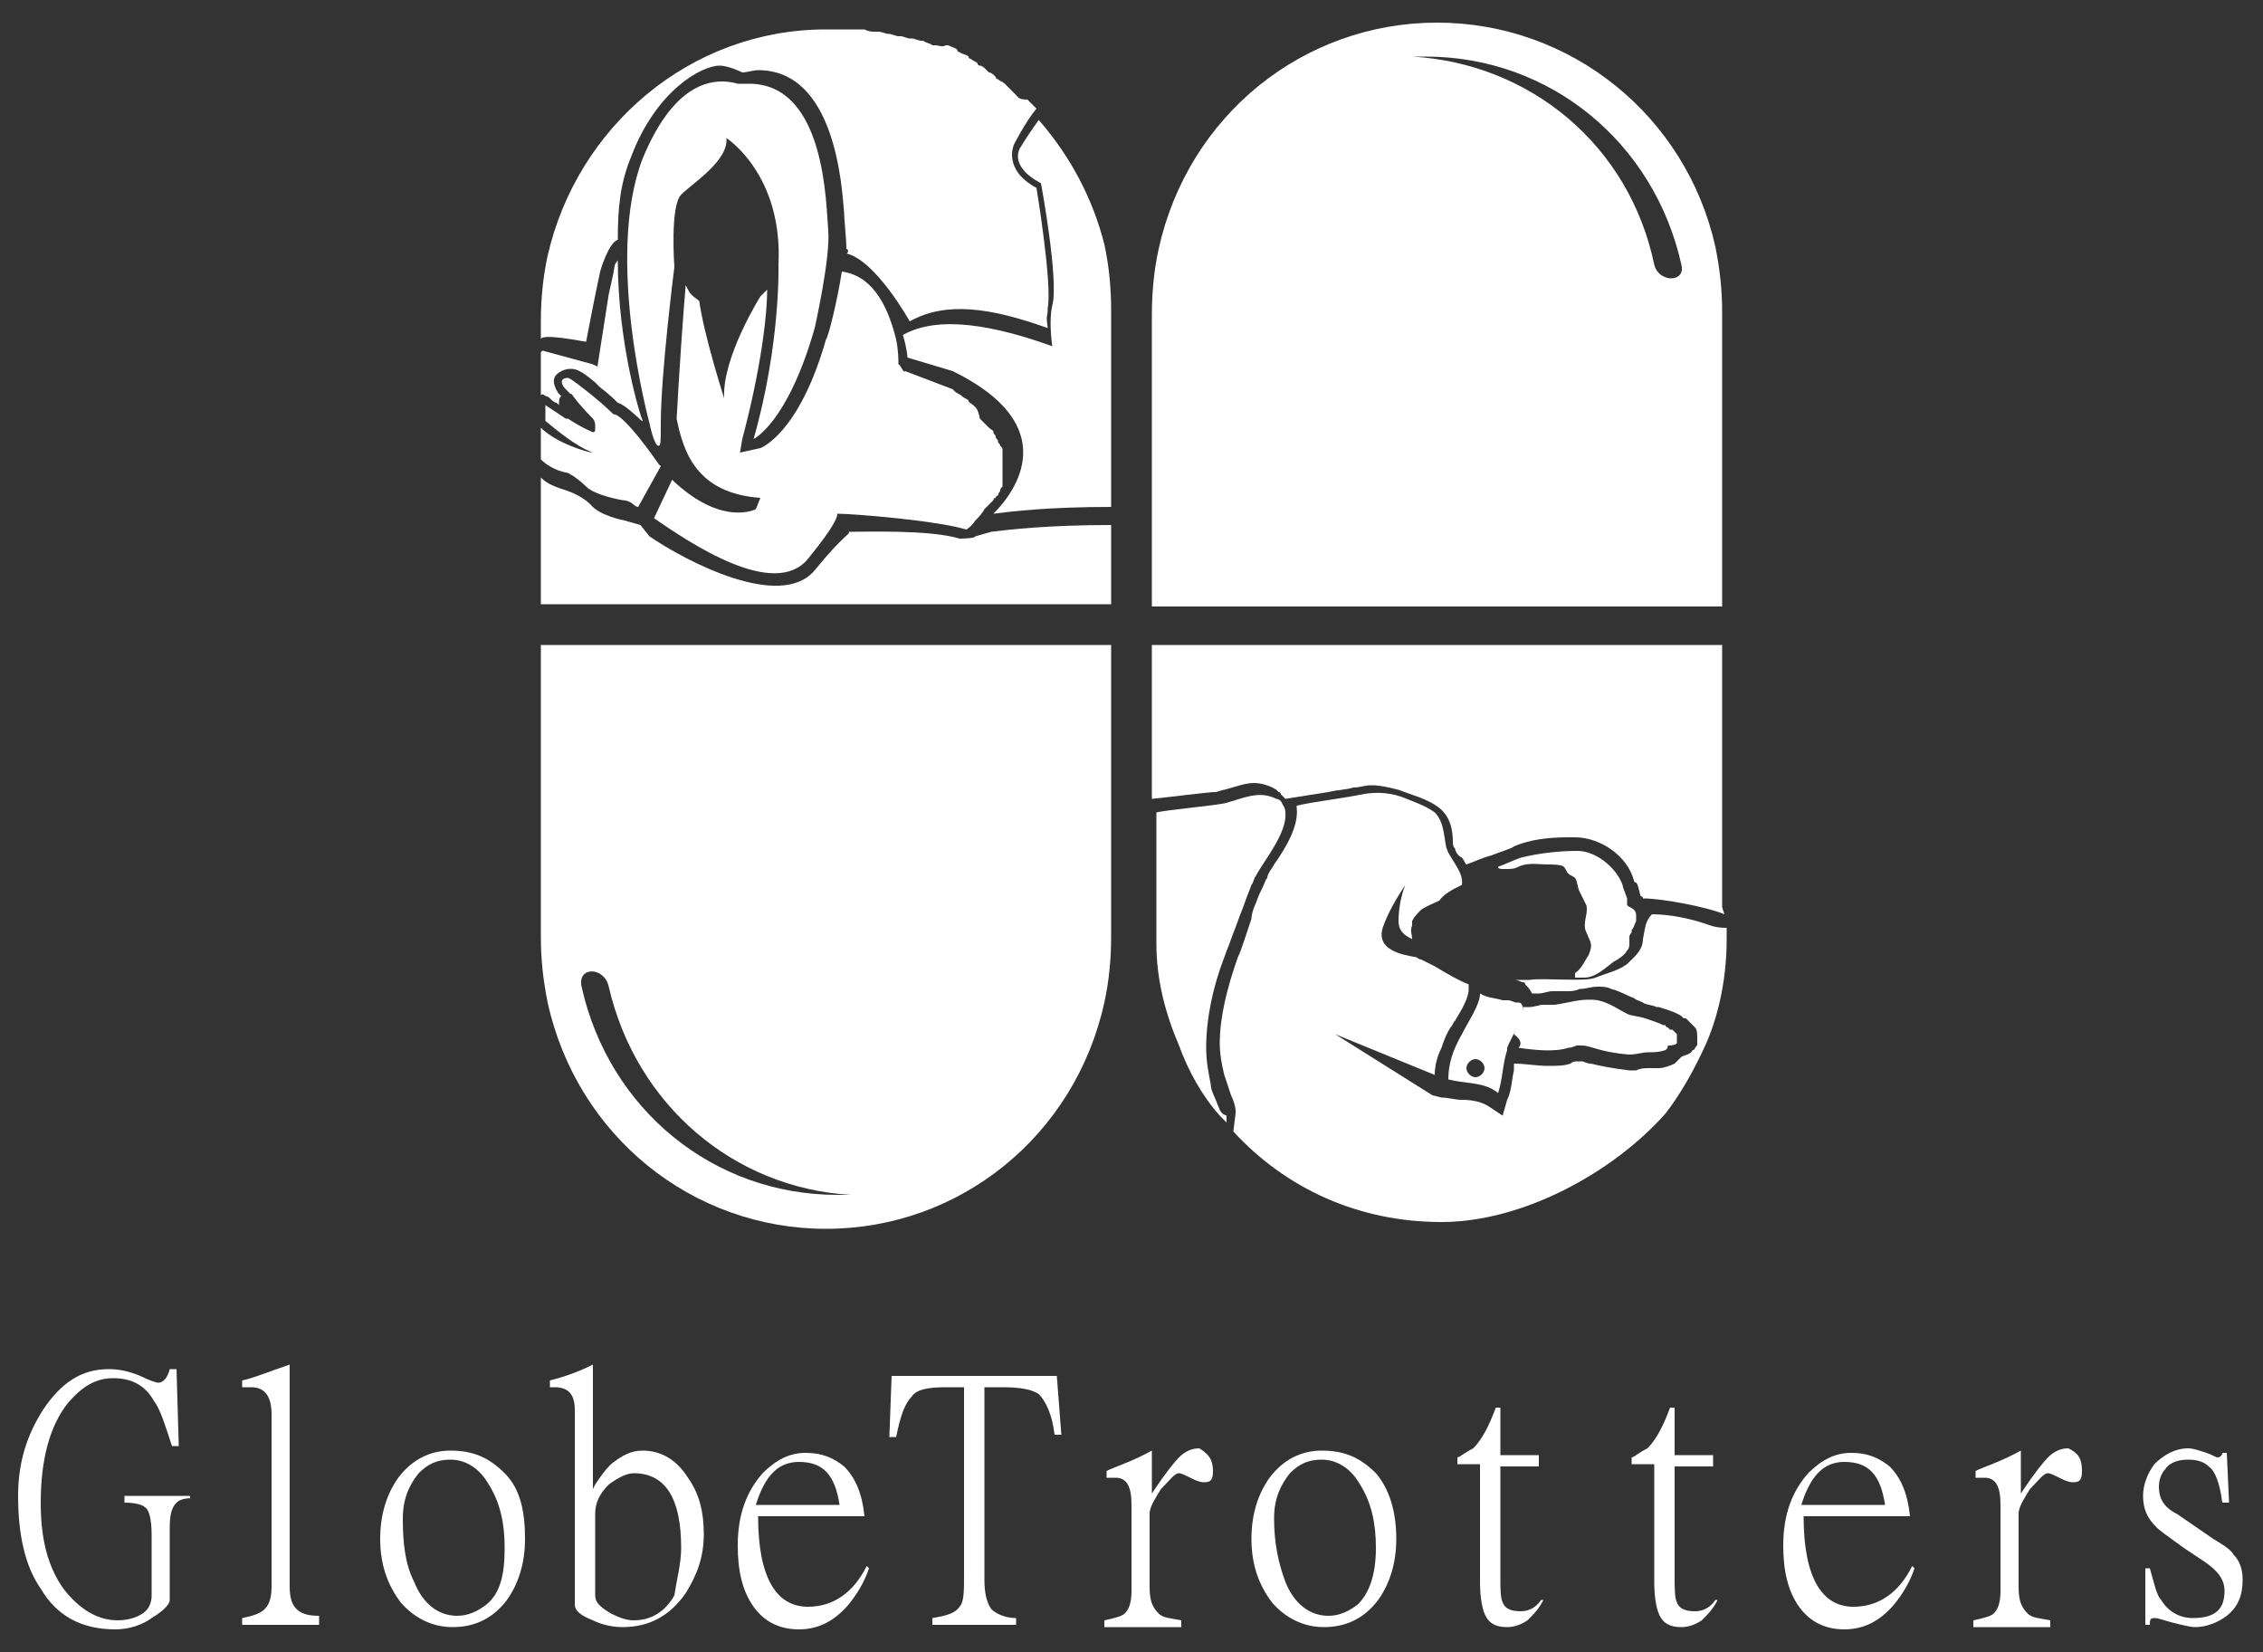 <?xml version="1.0" encoding="utf-8"?>
<!-- Generator: Adobe Illustrator 27.2.0, SVG Export Plug-In . SVG Version: 6.00 Build 0)  -->
<svg version="1.1" id="Layer_1" xmlns="http://www.w3.org/2000/svg" xmlns:xlink="http://www.w3.org/1999/xlink" x="0px" y="0px"
	 viewBox="0 0 100 73" style="enable-background:new 0 0 100 73;" xml:space="preserve">
<rect x="0" y="0" width="100" height="73" fill="#333333" stroke="none"/>
<style type="text/css">
	.st0{fill:#FFFFFF;}
	.st1{enable-background:new    ;}
</style>
<g>
	<g>
		<path class="st0" d="M33.3,19.4c0,0,1.5-0.7,2.7-4.9c0,0,0.7-3.1,0.6-4.3c-0.1-1.1-0.1-6.5-3.5-6.5c-0.2,0-0.3,0-0.5,0
			c0,0-0.3-0.1-0.7-0.1c-0.9,0-2.3,0.5-3.5,3.4c-1.7,4.4,0.3,11.7,0.3,11.7s0.2,1,0.4,1c0.1,0,0.1-0.2,0.1-1c0-2.2,0.6-6.9,0.6-6.9
			s-0.2-2.7,0.3-3.2s2.1-1.5,2-2.5c0,0,2.5,1.6,2.3,5.6C34.4,11.7,34.5,15.2,33.3,19.4L33.3,19.4z"/>
		<path class="st0" d="M27.1,12.1L26.9,13l-0.5,3.2l-0.2-0.1L24,15.5c0,0-0.1,0-0.1,0.1v1.9c0-0.1,0.1-0.1,0.2,0c0,0,0.1,0,0.2,0.1
			s0.2,0.2,0.3,0.2l0.1,0.1c0-0.2,0-0.3,0.1-0.4l-0.1-0.1c-0.1-0.1-0.3-0.5-0.2-0.7c0-0.1,0.3-0.4,0.7-0.4c0.2,0,0.4,0,1.1,0.6
			l0.2,0.2c0.4,0.3,0.7,0.6,0.8,0.7c0.4,0.1,1.1,0.9,1.1,0.8c-0.1-0.2-1.1-3.4-1.1-7.1C27.1,11.8,27.2,11.6,27.1,12.1L27.1,12.1z"/>
		<path class="st0" d="M23.9,18.9L23.9,18.9v1.4c0.2,0.2,0.6,0.5,1.2,0.6c0,0,0.4,0.2,0.8,0.6s1.6,0.6,1.6,0.6s0.3,0,0.5,0.2l0,0
			c0,0,0.1,0.1,0.2,0.1l0,0l1-1.8l-0.1-0.1c0,0-1.5-2.2-2-2.2c0,0-0.4-0.4-0.9-0.8s-1-0.8-1.1-0.8c-0.4,0-0.3,0.3-0.1,0.5
			c0,0,0.1,0.1,0.2,0.2c0.1,0,0.1,0.1,0.2,0.2c0.3,0.4,0.8,0.9,0.8,0.9s0.1,0.1,0.1,0.3V19c0,0,0,0.1-0.1,0.1c0,0-0.5-0.2-1.1-0.6
			c0,0,0,0-0.1,0c-0.3-0.2-0.6-0.4-0.9-0.6l0,0v0.7l0,0c0.5,0.4,1.3,1.1,2.1,1.4C26,20,24.6,19.6,23.9,18.9L23.9,18.9z"/>
		<path class="st0" d="M45.9,5.3c-0.5,0.7-0.8,1.2-0.8,1.2S44.5,7.3,46,8.1c0,0,0.8,4.3,0.5,5.4c-0.1,0.4-0.1,1.1,0,1.8
			c-2.5-0.9-5-1.4-6.6-0.5c0.2,0.7,0.2,1,0.2,1l2,0.6c4.9,2.4,2.8,5.3,1.8,6.3c0.8-0.1,2.4-0.3,5.2-0.3v-8.7c0-1-0.1-2-0.3-2.9
			C48.3,8.8,47.3,6.9,45.9,5.3L45.9,5.3z"/>
		<path class="st0" d="M40,16.4c-0.1,0.1-0.2-0.3-0.3-0.3c0-0.2,0-0.6-0.1-1.1c-0.3-1.2-0.9-2.8-2.4-3c-0.2,1.3-0.6,2.9-0.7,3
			c-1.2,4.2-2.9,4.8-2.9,4.8L32.7,20l0.1-0.6c0.8-3,1.1-5.4,1.1-6.6c-0.2,0.2-0.1,0.1-0.3,0.3l0,0c0,0-1.7,2.7-1.6,4.5
			c0,0-0.9-2.8-1.1-4.3c-0.4-0.3-0.4-0.3-0.6-0.7c-0.1,1.1-0.3,4-0.4,5.9c0.3,1.5,0.9,3.3,3.7,3.5l-0.2,0.5c0,0-1.5,0.8-3.7-1.3
			l-0.8,1.7c1.6,1.1,5.3,3.6,6.8,1.8c1.3-1.6,1.3-1.9,1.3-2c0.7,0,4.4,0.3,5.7,0.7c0,0,0.2-0.1,0.4-0.4c0.1-0.1,0.3-0.3,0.4-0.5l0,0
			l0.1-0.1l0,0l0.1-0.1l0,0l0.1-0.1l0,0l0.1-0.1l0,0c0,0,0-0.1,0.1-0.1l0,0c0,0,0-0.1,0.1-0.1l0,0c0,0,0-0.1,0.1-0.2l0,0
			c0-0.1,0-0.1,0.1-0.2l0,0c0-0.1,0-0.1,0-0.2l0,0c0-0.1,0-0.1,0-0.2l0,0c0-0.1,0-0.1,0-0.2l0,0c0-0.1,0-0.1,0-0.2l0,0
			c0-0.1,0-0.1,0-0.2l0,0c0-0.1,0-0.1,0-0.2l0,0c0-0.1,0-0.1,0-0.2l0,0c0-0.1,0-0.1,0-0.2l0,0c0-0.1,0-0.1-0.1-0.2l0,0
			c0-0.1-0.1-0.1-0.1-0.2l0,0c0-0.1-0.1-0.1-0.1-0.2l0,0c0-0.1-0.1-0.1-0.1-0.2l0,0c0-0.1-0.1-0.1-0.2-0.2l0,0
			c-0.1-0.1-0.1-0.1-0.2-0.2l0,0c-0.1-0.1-0.1-0.1-0.2-0.2l0,0C43.2,18,43.1,18,43,17.9l0,0c-0.1-0.1-0.2-0.1-0.2-0.2l0,0
			c-0.1-0.1-0.2-0.1-0.3-0.2l0,0c-0.1-0.1-0.2-0.1-0.3-0.2l0,0l-0.1-0.1l0,0L40,16.4L40,16.4z"/>
		<path class="st0" d="M25.9,15.1c0,0,0.4-2.1,0.6-3c0-0.1,0.4-1.4,0.8-1.5c0-1.4,0.1-2.5,0.6-3.7c1.1-2.9,3.1-4,3.9-4
			c0.4,0,1,0.3,1,0.3c0.2,0,0.5-0.1,0.7-0.1c3.4,0,3.7,5.1,3.8,6.3c0,0.3,0.1,1.1,0.1,1.6c0.1,0,0.1,0.2,0,0.2c1.3,0.3,2.8,3,2.8,3
			c1.6-0.9,3.6-0.6,6.1,0.3c-0.1-0.7,0-0.4,0-0.9c0.2-1.1-0.5-5.3-0.5-5.3c-1.5-0.8-1-1.9-1-1.9s0.5-1,1-1.6
			c-0.1-0.1-0.2-0.2-0.3-0.3l-0.1-0.1c-0.4,0-0.4-0.1-0.5-0.2l-0.1-0.1c-0.1-0.1-0.2-0.2-0.3-0.3l-0.1-0.1c-0.1-0.1-0.2-0.1-0.3-0.2
			c0,0-0.1,0-0.1-0.1c-0.1-0.1-0.2-0.2-0.3-0.2l-0.1-0.1c-0.1-0.1-0.2-0.2-0.3-0.2c0,0-0.1,0-0.1-0.1c-0.1-0.1-0.2-0.1-0.3-0.2
			c0,0-0.1,0-0.1-0.1c-0.1-0.1-0.3-0.1-0.4-0.2c0,0-0.1,0-0.1-0.1c-0.1-0.1-0.2-0.1-0.4-0.2c0,0,0,0-0.1,0c-0.2,0.1-0.3,0-0.5,0
			h-0.1c-0.1-0.1-0.3-0.1-0.4-0.2h-0.1c-0.1,0-0.3-0.1-0.4-0.1h-0.1c-0.1,0-0.3-0.1-0.4-0.1h-0.1c-0.1,0-0.3-0.1-0.4-0.1l0,0
			c-0.2,0-0.3-0.1-0.5-0.1h-0.1c-0.2,0-0.3,0-0.5-0.1c0,0,0,0-0.1,0s-0.3,0-0.4,0h-0.1c-0.2,0-0.3,0-0.5,0H37c-0.2,0-0.3,0-0.5,0
			c-6,0-11,4.3-12.3,10c-0.2,0.9-0.3,1.9-0.3,2.9V15C23.9,14.7,25.8,15.1,25.9,15.1L25.9,15.1z"/>
		<path class="st0" d="M37.2,11.3L37.2,11.3L37.2,11.3z"/>
		<path class="st0" d="M43.8,23.5l-0.7,0.2c0,0.1-0.7,0.1-0.7,0.1c-1.3-0.4-4.2-0.3-4.9-0.3c0.1,0.1-0.2,0.1-1.5,1.7
			c-1.5,1.8-5.7-0.4-7.3-1.5l-0.4-0.5L27.6,23c0,0-1.1-0.2-1.5-0.7c-0.4-0.4-1-0.6-1-0.6c-0.6-0.2-0.9-0.3-1.2-0.6v5.6h25.2v-3.5
			C46.3,23.2,44.6,23.4,43.8,23.5z"/>
		<path class="st0" d="M76.1,40.1V28.5H50.9v6.8c1-0.1,2.5-0.3,2.8-0.3c0.1,0,0.3-0.1,0.4-0.1c0.4-0.1,0.9-0.3,1.3-0.3
			c0.3,0,0.7,0.1,1,0.3l0,0l0,0l0,0l0.1,0.1c0,0,0.1,0,0.1,0.1c0.1,0.1,0.1,0.1,0.2,0.2c0.6-0.1,1.3-0.2,1.9-0.3
			c0.4-0.1,0.8-0.1,1.1-0.2c0.3,0,0.5-0.1,0.8-0.1c0.4,0,0.8,0.1,1.2,0.2c0.5,0.2,1.3,0.4,1.8,0.8c0.5,0.4,0.6,1,0.6,1.5
			c0,0.1,0,0.2,0.1,0.3c0,0.1,0.1,0.3,0.3,0.4c0.1,0.1,0.1,0.2,0.2,0.3c0.3-0.1,0.7-0.3,1.1-0.4c0.5-0.2,0.9-0.3,1-0.4
			c0.7-0.3,1.5-0.4,2.4-0.4c0.1,0,0.2,0,0.3,0c1.1,0,2.3,0.8,2.6,1.9l0,0c0,0,0,0.1,0.1,0.1c0.1,0.1,0.1,0.3,0.2,0.6l0,0l0,0
			c0,0,0.1,0,0.1,0.1c0.9,0,2.9,0.4,3.6,0.7L76.1,40.1L76.1,40.1z"/>
		<path class="st0" d="M71.7,39.1c-0.3-0.8-1.2-1.5-2-1.5s-1.7,0.1-2.5,0.3c-0.3,0.1-0.7,0.3-1,0.4c0,0.1,0.1,0.1,0.3,0.1
			c0.3,0,0.4,0,0.6-0.1c0.4-0.2,0.9-0.1,1.3-0.1c0.2,0,0.6,0,0.7,0.1s0.1,0.2,0.2,0.3s0.2,0.1,0.3,0.2c0.1,0.1,0.1,0.4,0.2,0.6
			c0.1,0.2,0.2,0.4,0.3,0.6c0.1,0.4-0.2,0.8,0,1.2c0.2,0.5,0.3,0.5,0.1,1c-0.2,0.3-0.3,0.6-0.6,0.8v0.2c0.1,0,0.3,0,0.4,0
			c0.5,0,0.9-0.4,1.3-0.7c0.2-0.1,0.5-0.3,0.6-0.5c0.1-0.1,0.1-0.2,0.1-0.3c0,0,0,0,0-0.1l0,0c0-0.1,0-0.1,0-0.2l0,0l0,0l0,0
			c0-0.1,0.1-0.2,0.1-0.2s0,0,0-0.1c0.1-0.1,0.1-0.2,0.2-0.4c0,0,0,0,0-0.1v-0.1c0-0.1,0-0.2-0.1-0.3S72,40.1,71.9,40
			c0-0.1,0-0.2,0-0.3C71.8,39.4,71.7,39.2,71.7,39.1L71.7,39.1z"/>
		<path class="st0" d="M67.1,46.3c0.7,0.1,1.6,0.2,2.2,0c0.2,0,0.3-0.1,0.4-0.1s0.1,0,0.2,0c0.4,0,0.8,0.3,2.1,0.4
			c0.3,0,0.6-0.1,0.8-0.1c0.3,0,0.5,0,0.8-0.1c0.1-0.1,0.1-0.1,0.1-0.2l0,0l0,0l0,0c0.1,0,0.3,0,0.4-0.1l0,0l0,0c0,0,0,0,0-0.1
			c0,0,0,0,0-0.1s0-0.1,0-0.2c0,0,0,0-0.1-0.1l-0.1-0.1c0,0,0,0-0.1,0c0,0,0,0-0.1-0.1c0,0-0.1,0-0.1-0.1c0,0,0,0-0.1,0
			c-0.2-0.1-0.5-0.2-0.8-0.3l0,0c-0.3-0.1-0.6-0.1-0.8-0.2c-0.4-0.2-0.8-0.5-1.3-0.6c-0.7-0.1-1.2,0.1-1.9,0.2c-0.1,0-0.2,0-0.3,0
			c-0.1,0-0.1,0-0.2,0c-0.2,0-0.4,0.1-0.6,0.1c-0.1,0-0.1,0-0.2,0c0,0,0,0-0.1,0c0,0,0,0,0,0.1l0,0c-0.1,0.4-0.3,0.7-0.4,1.1
			C67.3,46,67.2,46.2,67.1,46.3L67.1,46.3L67.1,46.3z"/>
		<path class="st0" d="M75.3,40.8c-0.6-0.2-1.5-0.4-2.3-0.4c-0.3,0.3-0.3,0.6-0.4,1.1c0,0.5-0.4,0.8-0.7,1.1
			c-0.4,0.3-0.9,0.4-1.4,0.6c-0.4,0.2-2.3,0-2.9,0.1l0,0l0,0c0,0,0,0-0.1,0l0,0l0,0l0,0c-0.1,0-0.1,0-0.2,0h-0.1h-0.1l0,0l0,0l0,0
			c0,0,0,0-0.1,0l0,0h-0.1l0,0l0,0l0,0l0,0l0,0c0.2,0,0.3,0.1,0.4,0.1c0,0,0.1,0,0.1,0.1c0.1,0.1,0.2,0.2,0.3,0.4h0.1
			c0.1,0,0.1,0,0.2,0c0.2,0,0.4-0.1,0.6-0.1c0.1,0,0.1,0,0.2,0s0.2,0,0.4,0c0.2,0,0.4,0,0.6-0.1c0.3,0,0.5-0.1,0.8-0.1
			c0.2,0,0.4,0,0.6,0.1c0.4,0.1,0.7,0.3,1,0.4c0.1,0.1,0.2,0.1,0.4,0.2c0.1,0.1,0.4,0.1,0.6,0.2h0.1c0.3,0.1,0.7,0.2,1,0.4l0.1,0.1
			h0.1l0.1,0.1c0,0,0,0,0.1,0.1l0.1,0.1l0.1,0.1c0.1,0.1,0.1,0.3,0.1,0.5c0,0.1,0,0.1,0,0.2c0,0.1,0,0.1-0.1,0.2c0,0,0,0.1-0.1,0.1
			c-0.1,0.2-0.3,0.2-0.5,0.3c-0.1,0.1-0.2,0.2-0.3,0.3c-0.2,0.1-0.5,0.2-0.7,0.2c-0.1,0-0.2,0-0.3,0h-0.1c-0.2,0-0.4,0-0.6,0.1h-0.1
			H72c-0.8-0.1-1.3-0.2-1.7-0.3c-0.2,0-0.3-0.1-0.4-0.1h-0.1h-0.1c-0.1,0-0.2,0-0.3,0.1c-0.3,0.1-0.6,0.1-1,0.1
			c-0.5,0-1-0.1-1.5-0.1l0,0c0,0.1,0,0.2,0,0.3c-0.1,0.4-0.1,0.9-0.3,1.3l-0.2,0.7l-0.6-0.4c-0.3-0.2-0.7-0.3-1.2-0.3
			c-0.3,0-0.6-0.1-0.9-0.1l-0.4-0.1L59,45.7l4.4,1.8c0-0.4,0.1-0.8,0.3-1.2c0.1-0.3,0.2-0.6,0.4-0.9c0.1-0.1,0.1-0.2,0.2-0.3
			c0.3-0.5,0.6-1,0.6-1.4v-0.2c-0.5-0.2-1-0.5-1.5-0.8l0,0c-0.2-0.1-0.4-0.2-0.6-0.3c0,0-0.1,0-0.2-0.1C62,42.2,60.8,42,61.1,41
			c0.2-0.6,0.6-1.3,1-1.9c-0.2,0.5-0.3,1.1-0.3,1.6c0,0.4,0.2,0.6,0.6,0.8l0,0c0-0.2-0.1-0.4,0-0.6c0-0.1,0-0.1,0-0.2
			c0.1-0.2,0.2-0.3,0.4-0.5c0.3-0.2,0.6-0.3,0.8-0.4l0,0l0,0c0.2-0.3,0.6-0.5,1-0.7c0.1-0.6-0.6-1.2-0.7-1.7
			c-0.1-0.5-0.1-1.1-0.5-1.5c-0.4-0.3-1-0.5-1.5-0.7c-0.6-0.2-1.2-0.2-1.7-0.1c-1,0.2-2,0.3-2.9,0.5v0.1c0.1,0.8-0.5,1.8-1,2.5
			c-0.1,0.2-0.3,0.4-0.3,0.6c-0.1,0.1-0.1,0.2-0.2,0.4c-0.1,0.2-0.2,0.4-0.3,0.7c-0.1,0.2-0.2,0.5-0.2,0.7c0,0-0.2,0.6-0.3,0.9
			c-0.1,0.3-0.2,0.6-0.3,0.8c-0.5,1.4-0.8,2.7-0.8,3.8l0,0l0,0l0,0c0,0.5,0.1,1,0.2,1.4c0.1,0.3,0.2,0.6,0.3,0.9l0,0
			c0.1,0.2,0.2,0.5,0.2,0.7l0,0v0.1L54.5,50c2.3,2.5,5.5,4,9.2,4c3.6,0,7.6-2.2,9.9-4.8c0.7-0.9,1.3-2,1.8-3.1
			c0.6-1.4,0.9-3,0.9-4.6c0-0.2,0-0.3,0-0.5C75.8,41,75.6,40.9,75.3,40.8L75.3,40.8z"/>
		<path class="st0" d="M64.6,45.7c-0.4,0.7-0.6,1.3-0.6,2c0.8,0.2,1.6,0.1,2.2,0.6c0.2-0.6,0.2-1.3,0.4-1.9l0,0l0,0v-0.1
			c0.2-0.5,0.6-1.1,0.7-1.6v-0.1l0,0c0-0.2-0.1-0.3-0.2-0.3c0,0,0,0-0.1,0s-0.2-0.1-0.4-0.1l0,0c-0.1,0-0.1,0-0.2,0
			c-0.3-0.1-0.7-0.1-1-0.3C65.4,44.4,64.9,45.1,64.6,45.7L64.6,45.7z M65.6,47.2c0,0.2-0.2,0.4-0.4,0.4s-0.4-0.2-0.4-0.4
			s0.2-0.4,0.4-0.4S65.6,47,65.6,47.2z"/>
		<path class="st0" d="M53.8,48.8c-0.1-0.3-0.3-0.6-0.3-0.9c-0.1-0.5-0.2-1-0.2-1.6l0,0c0-1.3,0.3-2.7,0.8-4
			c0.1-0.3,0.2-0.5,0.3-0.8s0.2-0.5,0.3-0.8s0.2-0.5,0.3-0.8s0.2-0.5,0.3-0.8c0.1-0.1,0.1-0.3,0.2-0.4c0.3-0.6,1.4-1.9,1.3-2.8
			c0-0.2-0.1-0.3-0.2-0.5l0,0c0,0-0.1-0.1-0.2-0.1l0,0c-0.8-0.4-1.5,0-2.3,0.2c-0.5,0.1-2.6,0.3-3,0.4v5.8c0,1.6,0.4,3.1,1,4.5
			c0.4,1.1,1,2.2,1.8,3.1c0.1,0.1,0.2,0.2,0.3,0.3c0-0.1,0-0.2,0-0.3l0,0C53.9,49.2,53.9,49,53.8,48.8L53.8,48.8z"/>
		<path class="st0" d="M76.1,13.8c0-1-0.1-1.9-0.3-2.9C74.5,5.1,69.4,1,63.5,1s-11,4.1-12.3,10c-0.2,0.9-0.3,1.9-0.3,2.9v12.9h25.2
			L76.1,13.8L76.1,13.8z M73.1,11.7C72,6.4,67.6,2.8,62.4,2.5c0.2,0,0.4,0,0.6,0c5.5,0,10.1,3.8,11.3,9.2
			C74.5,12.5,73.3,12.5,73.1,11.7L73.1,11.7z"/>
		<path class="st0" d="M23.9,41.4c0,1,0.1,1.9,0.3,2.9c1.3,5.9,6.4,10,12.3,10s11-4.1,12.3-10c0.2-0.9,0.3-1.9,0.3-2.9V28.5H23.9
			V41.4L23.9,41.4L23.9,41.4z M26.9,43.6c1.2,5.2,5.5,8.9,10.7,9.2c-0.2,0-0.4,0-0.6,0c-5.5,0-10.1-3.8-11.3-9.2
			C25.5,42.7,26.7,42.7,26.9,43.6z"/>
	</g>
	<g>
		<g class="st1">
			<path class="st0" d="M8.5,66.2c-0.4,0-0.6,0.1-0.7,0.2c-0.2,0.2-0.3,0.5-0.3,1.1v3.2c0,0.2-0.3,0.5-0.8,0.8
				c-0.4,0.3-1,0.5-1.6,0.5c-1.5,0-2.6-0.6-3.3-1.8c-0.7-1-1-2.4-1-4.1c0-1.5,0.4-2.7,1.1-3.8c0.8-1.2,1.7-1.8,2.9-1.8
				c0.5,0,0.9,0.1,1.4,0.3C6.6,61,6.9,61.1,7,61.1c0.2,0,0.4-0.2,0.5-0.6h0.3l0.1,3.4H7.6c-0.3-0.9-0.5-1.6-0.8-2
				c-0.4-0.7-1-1-1.8-1S3.6,61.3,3,62c-0.8,1-1.2,2.5-1.2,4.4c0,1.6,0.3,2.8,1,3.8c0.7,0.9,1.5,1.4,2.4,1.4c0.4,0,0.8-0.1,1.1-0.3
				c0.3-0.2,0.4-0.5,0.4-0.8v-2.7c0-0.6-0.1-1.1-0.3-1.2c-0.1-0.1-0.4-0.2-0.9-0.2v-0.3h2.9v0.1H8.5z"/>
			<path class="st0" d="M14.1,71.8h-3.4v-0.3c0.5-0.1,0.8-0.2,1-0.4c0.2-0.2,0.3-0.5,0.3-1v-7.6c0-0.8-0.3-1.2-0.9-1.2
				c-0.1,0-0.2,0-0.4,0V61c0.5-0.1,1.2-0.4,2.1-0.7v9.8c0,0.5,0.1,0.8,0.3,1s0.5,0.3,1,0.3C14.1,71.4,14.1,71.8,14.1,71.8z"/>
			<path class="st0" d="M23.2,68c0,1.1-0.3,2-0.8,2.7c-0.6,0.8-1.4,1.2-2.4,1.2c-0.9,0-1.7-0.4-2.3-1.1c-0.6-0.8-0.9-1.7-0.9-2.8
				c0-1.1,0.3-2,0.8-2.7c0.6-0.8,1.4-1.2,2.3-1.2c1,0,1.7,0.3,2.4,1C23,65.8,23.2,66.8,23.2,68z M22.3,68.4c0-1.1-0.2-2-0.7-2.8
				c-0.4-0.7-1-1.1-1.7-1.1c-0.6,0-1,0.2-1.4,0.6c-0.4,0.5-0.7,1.1-0.7,2c0,1.1,0.1,2,0.5,2.8c0.4,1,1.1,1.5,1.9,1.5
				c0.5,0,0.9-0.2,1.3-0.5C22.1,70.4,22.3,69.6,22.3,68.4z"/>
			<path class="st0" d="M31.1,67.8c0,1-0.3,1.8-0.8,2.6c-0.7,1-1.6,1.5-2.8,1.5c-0.4,0-0.9-0.1-1.3-0.3c-0.5-0.2-0.8-0.4-0.8-0.7
				v-8.6c0-0.7-0.3-1-0.9-1c-0.1,0-0.2,0-0.2,0V61c0.4-0.1,1.1-0.3,1.9-0.7v5.5l0.1-0.2c0.2-0.3,0.4-0.6,0.7-0.9
				c0.5-0.4,0.9-0.6,1.4-0.6c0.8,0,1.5,0.4,2,1.2C30.9,66,31.1,66.8,31.1,67.8z M30.1,68.4c0-2.2-0.7-3.3-2.1-3.3
				c-0.3,0-0.7,0.2-1.1,0.5c-0.4,0.4-0.6,0.8-0.6,1.3v3.6c0,0.3,0.2,0.5,0.7,0.8c0.4,0.2,0.7,0.3,1,0.3c0.8,0,1.4-0.4,1.8-1.1
				C29.9,69.8,30.1,69.1,30.1,68.4z"/>
			<path class="st0" d="M38.4,69.3c-0.2,0.6-0.5,1.1-0.9,1.6c-0.6,0.7-1.3,1.1-2.2,1.1c-0.8,0-1.5-0.3-2-1s-0.7-1.6-0.7-2.7
				c0-1.4,0.4-2.4,1.1-3.2c0.6-0.6,1.2-0.9,1.9-0.9s1.2,0.2,1.7,0.6c0.5,0.5,0.8,1.2,0.9,2.2h-4.7c0,2.7,0.8,4,2.2,4
				c1.1,0,2-0.6,2.6-1.8L38.4,69.3z M37.1,66.5c-0.2-1.3-0.7-1.9-1.8-1.9c-0.9,0-1.5,0.6-1.9,1.9H37.1z"/>
			<path class="st0" d="M46.9,63.4h-0.3c-0.1-0.9-0.4-1.5-0.7-1.8c-0.3-0.2-0.8-0.3-1.6-0.3h-0.8v8.5c0,0.6,0.1,1,0.3,1.3
				c0.2,0.2,0.6,0.4,1.1,0.4v0.3h-3.7v-0.3c0.6-0.1,1-0.2,1.2-0.5c0.2-0.2,0.2-0.7,0.2-1.4v-8.3h-0.8c-0.8,0-1.3,0.1-1.5,0.4
				c-0.3,0.3-0.5,0.8-0.7,1.8h-0.3l0.1-2.7h7.3L46.9,63.4z"/>
			<path class="st0" d="M53.6,65c0,0.4-0.1,0.5-0.4,0.5c-0.2,0-0.4-0.1-0.6-0.2c-0.2-0.1-0.4-0.2-0.5-0.2c-0.2,0-0.4,0.3-0.8,0.7
				c-0.3,0.5-0.5,0.8-0.5,1.1v3.2c0,0.6,0.1,0.9,0.4,1.2c0.2,0.2,0.5,0.2,1,0.3v0.3h-3.4v-0.3c0.5-0.1,0.8-0.2,0.9-0.3
				c0.2-0.2,0.3-0.5,0.3-1v-3.8c0-0.8-0.2-1.2-0.7-1.2c-0.2,0-0.3,0-0.4,0V65c0.4-0.2,1.1-0.4,2-0.9V66l0.2-0.3
				c0.4-0.6,0.8-1.1,1-1.3c0.3-0.3,0.6-0.4,0.9-0.4C53.3,64.2,53.6,64.4,53.6,65z"/>
			<path class="st0" d="M61.7,68c0,1.1-0.3,2-0.8,2.7c-0.6,0.8-1.4,1.2-2.4,1.2c-0.9,0-1.7-0.4-2.3-1.1c-0.6-0.8-0.9-1.7-0.9-2.8
				c0-1.1,0.3-2,0.8-2.7c0.6-0.8,1.4-1.2,2.3-1.2c1,0,1.7,0.3,2.4,1C61.4,65.8,61.7,66.8,61.7,68z M60.8,68.4c0-1.1-0.2-2-0.7-2.8
				c-0.4-0.7-1-1.1-1.7-1.1c-0.6,0-1,0.2-1.4,0.6c-0.4,0.5-0.7,1.1-0.7,2c0,1.1,0.2,2,0.5,2.8c0.4,1,1.1,1.5,1.9,1.5
				c0.5,0,0.9-0.2,1.3-0.5C60.5,70.4,60.8,69.6,60.8,68.4z"/>
			<path class="st0" d="M68.2,70.7c-0.2,0.4-0.4,0.6-0.7,0.9c-0.3,0.2-0.6,0.3-0.9,0.3c-0.4,0-0.7-0.1-0.9-0.4
				c-0.2-0.3-0.3-0.9-0.3-1.6v-5.2h-1c0-0.2,0-0.3,0-0.3c0.1,0,0.3-0.2,0.7-0.4c0.4-0.4,0.7-1,1-1.8h0.2v2.1H68v0.5h-1.7v4.8
				c0,0.6,0,1,0.1,1.2c0.1,0.3,0.4,0.4,0.8,0.4s0.7-0.2,0.9-0.5L68.2,70.7z"/>
			<path class="st0" d="M75.9,70.7c-0.2,0.4-0.4,0.6-0.7,0.9c-0.3,0.2-0.6,0.3-0.9,0.3c-0.4,0-0.7-0.1-0.9-0.4
				c-0.2-0.3-0.3-0.9-0.3-1.6v-5.2h-1c0-0.2,0-0.3,0-0.3c0.1,0,0.3-0.2,0.7-0.4c0.4-0.4,0.7-1,1-1.8H74v2.1h1.7v0.5H74v4.8
				c0,0.6,0,1,0.1,1.2c0.1,0.3,0.4,0.4,0.8,0.4s0.7-0.2,0.9-0.5L75.9,70.7z"/>
			<path class="st0" d="M84.6,69.3c-0.2,0.6-0.5,1.1-0.9,1.6c-0.6,0.7-1.3,1.1-2.2,1.1c-0.8,0-1.5-0.3-2-1s-0.7-1.6-0.7-2.7
				c0-1.4,0.4-2.4,1.1-3.2c0.6-0.6,1.2-0.9,1.9-0.9c0.7,0,1.2,0.2,1.7,0.6c0.5,0.5,0.8,1.2,0.9,2.2h-4.7c0,2.7,0.8,4,2.2,4
				c1.1,0,2-0.6,2.6-1.8L84.6,69.3z M83.3,66.5c-0.2-1.3-0.7-1.9-1.8-1.9c-0.9,0-1.5,0.6-1.9,1.9H83.3z"/>
			<path class="st0" d="M92,65c0,0.4-0.1,0.5-0.4,0.5c-0.2,0-0.4-0.1-0.6-0.2s-0.4-0.2-0.5-0.2c-0.2,0-0.4,0.3-0.8,0.7
				c-0.3,0.5-0.5,0.8-0.5,1.1v3.2c0,0.6,0.1,0.9,0.4,1.2c0.2,0.2,0.5,0.2,1,0.3v0.3h-3.4v-0.3c0.5-0.1,0.8-0.2,0.9-0.3
				c0.2-0.2,0.3-0.5,0.3-1v-3.8c0-0.8-0.2-1.2-0.7-1.2c-0.2,0-0.3,0-0.4,0V65c0.4-0.2,1.1-0.4,2-0.9V66l0.2-0.3
				c0.4-0.6,0.8-1.1,1-1.3c0.3-0.3,0.6-0.4,0.9-0.4C91.8,64.2,92,64.4,92,65z"/>
			<path class="st0" d="M99.1,69.8c0,0.7-0.2,1.2-0.7,1.6c-0.4,0.3-0.9,0.5-1.4,0.5c-0.2,0-0.6-0.1-1-0.2s-0.6-0.2-0.8-0.2
				S95,71.6,95,71.8h-0.2v-2.5H95c0.2,0.7,0.3,1.2,0.5,1.4c0.3,0.5,0.8,0.8,1.4,0.8c1,0,1.4-0.4,1.4-1.2c0-0.5-0.3-0.9-0.9-1.3
				l-0.9-0.6c-0.7-0.5-1.1-0.8-1.2-0.9c-0.4-0.4-0.6-0.8-0.6-1.4c0-0.5,0.2-1,0.5-1.4c0.4-0.4,0.9-0.7,1.5-0.7
				c0.2,0,0.5,0.1,0.8,0.2s0.4,0.2,0.5,0.2s0.2-0.1,0.2-0.2h0.2l0.1,2.2h-0.3c-0.1-0.8-0.3-1.4-0.6-1.6c-0.2-0.2-0.5-0.3-0.9-0.3
				s-0.8,0.1-1,0.4c-0.2,0.2-0.3,0.5-0.3,0.8c0,0.5,0.2,0.9,0.8,1.2l1.6,1.1c0.5,0.3,0.8,0.5,0.9,0.7C99,69,99.1,69.4,99.1,69.8z"/>
		</g>
	</g>
</g>
</svg>
